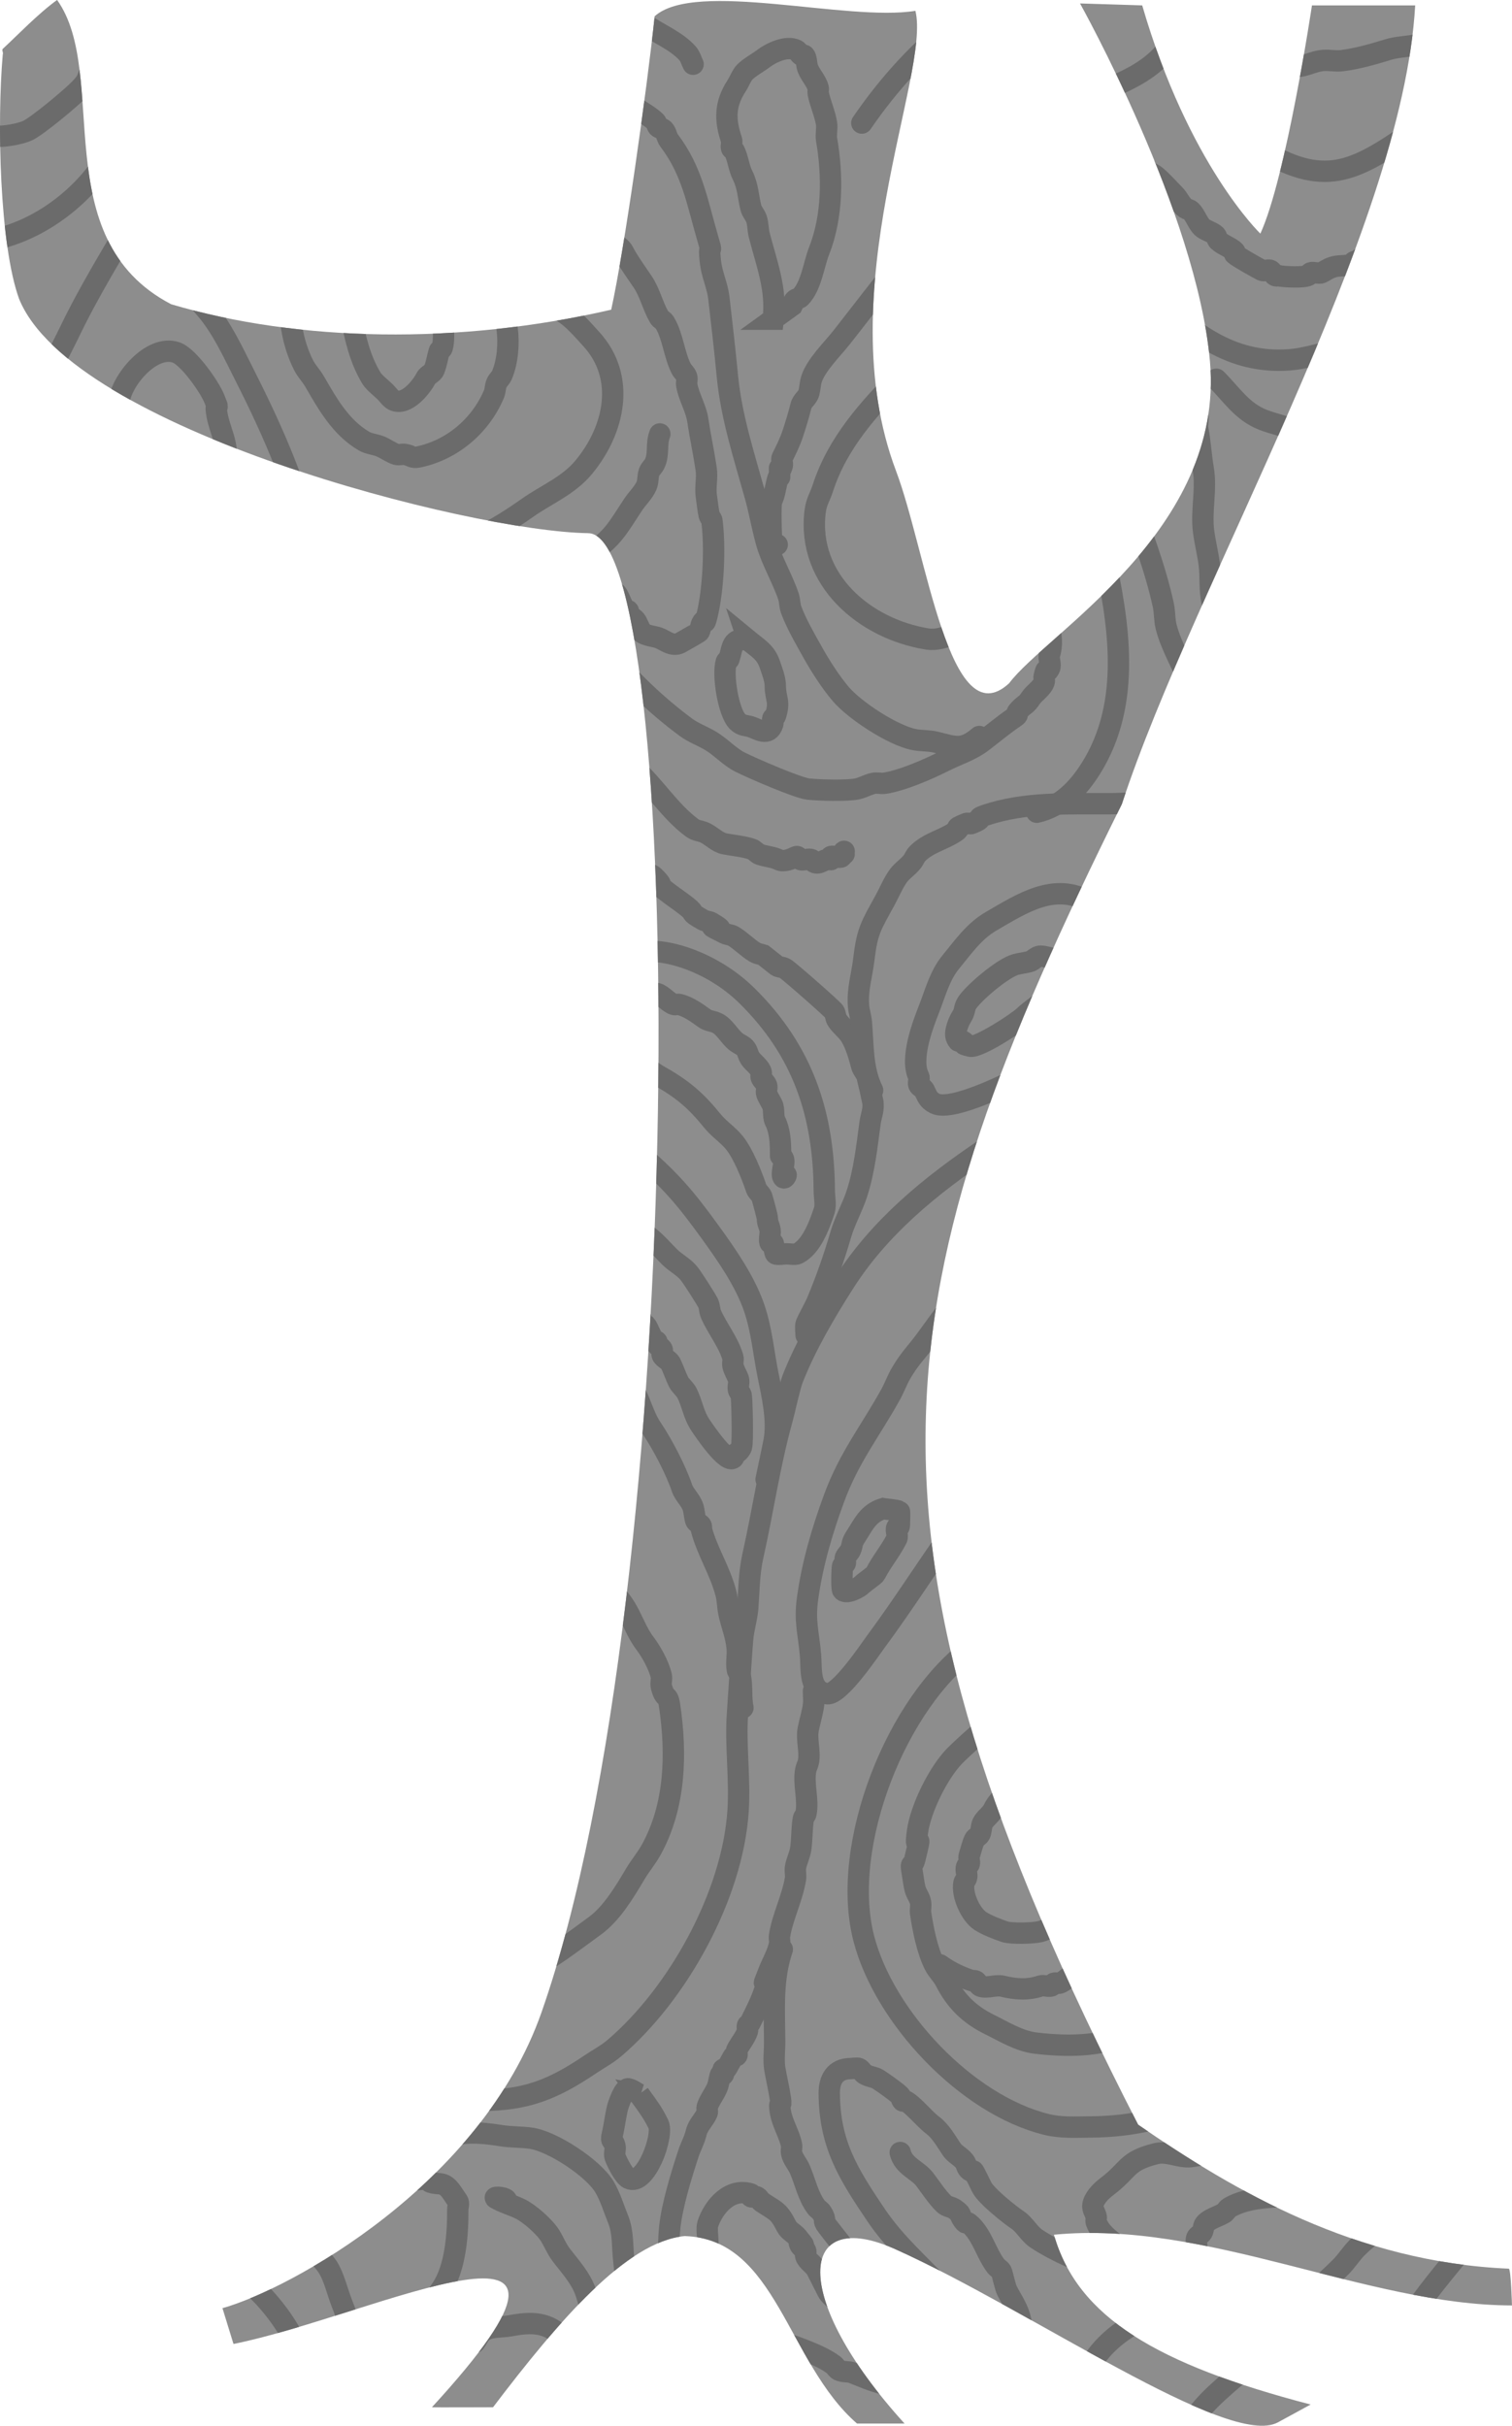 <?xml version="1.0" encoding="UTF-8"?>
<svg width="141.58mm" height="227.07mm" version="1.1" viewBox="0 0 141.58 227.07" xmlns="http://www.w3.org/2000/svg">
<defs>
<clipPath id="tree-3-clip">
<path d="m52.771 96.711c9.189-0.134 9.699 98.41-4.361 138.46-5.656 16.111-23.542 25.922-29.874 27.691l1.032 3.35c13.066-2.601 38.068-15.288 18.582 5.924 0.004 0.023 5.723 0 5.723 0 6.2-8.159 12.492-15.498 17.931-16.023 8.609 0.232 9.585 11.847 16.15 17.549h4.451c-10.751-11.83-10.049-20.491-0.763-16.277 12.526 5.648 31.127 18.672 35.722 16.167l3.064-1.67c-14.403-3.76-21.83-8.177-24.035-15.896 14.268-1.4 29.248 6.599 42.89 6.62 0 0-0.092-3.311-0.289-3.441-14.344-0.613-25.656-7.236-34.717-13.48-28.442-55.517-24.096-78.106-1.526-123.61 6.874-20.928 26.269-53.504 27.468-74.774h-9.665s-2.414 16.114-4.832 21.364c0 0-6.726-6.447-11.064-21.364l-5.823-0.182s10.952 19.572 12.169 33.523c1.378 15.802-15.301 25.425-18.808 30.115-5.6 5.163-7.706-12.248-10.597-19.901-6.325-16.747 3.293-37.18 1.822-43.046-6.372 1.044-20.609-2.919-24.416 0.509-0.691 6.631-2.838 21.916-4.069 27.468-14.303 3.309-29.269 3.023-41.202-0.509-11.834-6.165-5.716-21.516-10.682-28.485-1.787 1.288-3.741 3.337-5.087 4.578-0.12 0.12 0.076 0.357 0 0.509-0.553 6.321-0.304 17.839 1.526 22.89 4.926 12.197 42.149 21.772 53.28 21.937z" fill="#8d8d8d"/>
</clipPath>
</defs>
<g transform="translate(2.295 -46.797)" fill="#fff" fill-opacity=".102">
<g fill-opacity=".102">
<path d="m52.771 96.711c9.189-0.134 9.699 98.41-4.361 138.46-5.656 16.111-23.542 25.922-29.874 27.691l1.032 3.35c13.066-2.601 38.068-15.288 18.582 5.924 0.004 0.023 5.723 0 5.723 0 6.2-8.159 12.492-15.498 17.931-16.023 8.609 0.232 9.585 11.847 16.15 17.549l4.451-1e-5c-10.751-11.83-10.049-20.491-0.763-16.277 12.526 5.648 31.127 18.672 35.722 16.167l3.064-1.67c-14.403-3.76-21.83-8.177-24.035-15.896 14.268-1.4 29.248 6.599 42.89 6.62 0 0-0.092-3.311-0.289-3.441-14.344-0.613-25.656-7.236-34.717-13.48-28.442-55.517-24.096-78.106-1.526-123.61 6.874-20.928 26.269-53.504 27.468-74.774h-9.665s-2.414 16.114-4.832 21.364c0 0-6.726-6.447-11.064-21.364l-5.823-0.182s10.952 19.572 12.169 33.523c1.378 15.802-15.301 25.425-18.808 30.115-5.6 5.163-7.706-12.248-10.597-19.901-6.325-16.747 3.293-37.18 1.822-43.046-6.372 1.044-20.609-2.919-24.416 0.509-0.691 6.631-2.838 21.916-4.069 27.468-14.303 3.309-29.269 3.023-41.202-0.509-11.834-6.165-5.716-21.516-10.682-28.485-1.787 1.288-3.741 3.337-5.087 4.578-0.12 0.12 0.076 0.357 0 0.509-0.553 6.321-0.304 17.839 1.526 22.89 4.926 12.197 42.149 21.772 53.28 21.937z" fill="#8d8d8d" fill-opacity="1"/>
<path d="m110.96 243.04c-3.444 2.022-7.208 2.838-11.175 2.86-1.375 8e-3 -2.715 0.099-4.071-0.232-7.502-1.831-15.244-10.055-17.137-17.454-2.226-8.698 3.111-22.18 10.277-27.271 2.35-1.669 5.011-2.86 7.607-4.112 2.435-1.173 5.64-1.049 8.133-1.062 1.611 0.259 1.012 0.249 1.782 0.244" clip-path="url(#tree-3-clip)" fill="none" stroke="#6b6b6b" stroke-linecap="round" stroke-width="2"/>
<path d="m37.201 241.92c0.592 0.468 1.476 1.313 2.297 1.513 0.833 0.203 2.508-0.014 3.306-0.018 4.166-0.023 6.694-1.027 10.155-3.363 0.76-0.513 1.582-0.944 2.28-1.539 5.907-5.03 11.054-14.257 11.577-22.191 0.2-3.037-0.267-6.12-0.051-9.156 0.163-2.287 0.293-4.588 0.471-6.87 0.08-1.028 0.418-2.026 0.492-3.055 0.118-1.655 0.113-3.194 0.482-4.835 0.954-4.242 1.553-8.534 2.727-12.732 0.19-0.679 0.71-3.092 0.996-3.821 1.216-3.09 3.004-6.128 4.783-8.928 3.319-5.227 8.07-9.104 13.156-12.535 0.507-0.342 0.994-0.715 1.52-1.026 0.425-0.251 6.5-3.248 5.33-2.064" clip-path="url(#tree-3-clip)" fill="none" stroke="#6b6b6b" stroke-linecap="round" stroke-width="2"/>
<path d="m90.958 166.6c-0.002-0.339 0.333-1.019-0.006-1.017-0.339 2e-3 0.28 0.819 0.006 1.017-1.484 0.22-1.586-0.026-2.539 0.777-1.653 1.393-2.761 3.126-4.043 4.855-0.889 1.2-1.467 1.707-2.272 3.065-0.387 0.652-0.638 1.377-1.006 2.04-1.924 3.465-3.876 5.867-5.287 9.694-1.126 3.054-2.049 6.199-2.491 9.424-0.295 2.152 0.108 3.205 0.284 5.34 0.1 1.213-0.166 3.317 1.546 3.552 1.152 0.158 4.007-4.124 4.551-4.858 2.717-3.664 5.135-7.544 7.822-11.234 1.696-2.329 3.444-4.904 5.557-6.898 1.911-1.804 1.824-1.231 3.801-2.564 0.639-0.431 4.848-3.333 5.577-3.337" clip-path="url(#tree-3-clip)" fill="none" stroke="#6b6b6b" stroke-linecap="round" stroke-width="2"/>
<path d="m46.807 231.44c2.399-1.18 4.447-2.813 6.589-4.36 1.582-1.143 2.796-3.18 3.788-4.853 0.467-0.789 1.072-1.493 1.513-2.297 2.252-4.106 2.379-8.958 1.706-13.489-0.178-1.2-0.423-0.41-0.773-1.776-0.084-0.329 0.078-0.689-0.006-1.017-0.262-1.026-0.927-2.232-1.543-3.043-0.756-0.996-1.167-2.256-1.799-3.296-0.652-1.073-2.537-3.274-3.583-4.05-0.152-0.113-0.375-0.118-0.51-0.252-0.135-0.133-0.151-0.35-0.257-0.507-0.265-0.393-0.688-0.339-1.02-0.503-0.315-0.155-0.257-0.484-0.254 1e-3" clip-path="url(#tree-3-clip)" fill="none" stroke="#6b6b6b" stroke-linecap="round" stroke-width="2"/>
<path d="m67.272 206.66c-0.207-0.962-0.028-2.101-0.271-3.051-0.047-0.184-0.225-0.32-0.257-0.507-0.115-0.668 0.054-1.36-0.011-2.035-0.121-1.253-0.546-2.158-0.781-3.302-0.123-0.599-0.114-1.191-0.264-1.779-0.56-2.187-1.783-3.983-2.323-6.091 0.151-0.461-0.415-0.471-0.513-0.76-0.127-0.375-0.13-0.883-0.261-1.27-0.229-0.674-0.806-1.124-1.027-1.775-0.577-1.7-1.83-4.099-2.829-5.58-0.799-1.184-1.08-2.618-1.801-3.805-0.124-0.205-0.367-0.315-0.511-0.506-0.482-0.635-0.797-1.387-1.283-2.028-0.518-0.683 0.002-0.417-0.516-1.269-0.125-0.205-0.367-0.315-0.511-0.506-0.229-0.302-0.285-0.712-0.514-1.014-0.579-0.763-1.21-1.511-1.793-2.279-0.229-0.302-0.245-0.748-0.514-1.014-0.135-0.133-0.375-0.118-0.51-0.252-0.617-0.611-0.934-1.43-1.537-2.026" clip-path="url(#tree-3-clip)" fill="none" stroke="#6b6b6b" stroke-linecap="round" stroke-width="2"/>
<path d="m73.183 171.78c-0.002-0.339-0.07-0.684-0.006-1.017 0.036-0.185 0.86-1.695 1.006-2.04 0.885-2.098 1.617-4.204 2.254-6.371 0.384-1.308 1.081-2.528 1.505-3.823 0.699-2.136 0.934-4.428 1.235-6.62 0.095-0.693 0.395-1.297 0.243-2.036-0.151-0.735-0.339-1.575-0.521-2.286-0.094-0.367-0.42-0.647-0.514-1.014-0.224-0.875-0.541-1.983-1.033-2.792-0.325-0.535-0.955-0.984-1.28-1.519-0.139-0.229-0.119-0.532-0.259-0.762-0.156-0.257-4.222-3.82-4.601-4.044-0.231-0.137-0.536-0.109-0.764-0.25-0.426-0.337-0.852-0.674-1.277-1.01-0.255-0.083-0.534-0.113-0.764-0.25-0.698-0.414-1.345-1.101-2.043-1.515-0.231-0.137-0.524-0.132-0.764-0.25-3.062-1.51 1.096 0.396-1.277-1.01-0.231-0.137-0.531-0.118-0.764-0.25-1.52-0.857-0.547-0.484-1.533-1.263-0.667-0.528-1.376-0.987-2.043-1.515-1.264-1 0.305 0.049-1.024-1.266-0.217-0.215-0.548-0.289-0.766-0.504-1.133-1.121-2.65-4.779-2.833-6.343-0.108-0.926-0.072-1.867-0.015-2.798 0.118-1.93 0.365-5.369 1.232-7.128" clip-path="url(#tree-3-clip)" fill="none" stroke="#6b6b6b" stroke-linecap="round" stroke-width="2"/>
<path d="m80.394 188.02c-1.429 0.439-1.848 1.524-2.529 2.557-0.464 0.705-0.29 0.737-0.502 1.274-0.112 0.284-0.392 0.481-0.504 0.766-0.062 0.158 0.056 0.348 0.003 0.509-0.037 0.114-0.2 0.148-0.253 0.256-0.061 0.124-0.123 2.155 0.013 2.289 0.377 0.372 1.52-0.258 1.778-0.519 0.229-0.231 1.206-0.904 1.266-1.024 0.556-1.127 1.439-2.147 2.016-3.318 0.134-0.272-0.14-0.745-0.006-1.017 0.128-0.259 0.256 0.304 0.252-0.51-5.29e-4 -0.091 0.039-1.003-0.006-1.017-0.49-0.16-1.018-0.164-1.527-0.246z" clip-path="url(#tree-3-clip)" fill="none" stroke="#6b6b6b" stroke-linecap="round" stroke-width="2"/>
<path d="m92.204 208.05c-0.34-0.083-0.669-0.251-1.019-0.249-0.532 3e-3 -3.503 2.775-4.051 3.329-1.562 1.58-3.221 4.954-3.521 7.141-0.361 2.627 0.621-0.982-0.24 2.545-0.219 0.895-0.448 0.11-0.247 1.273 0.072 0.416 0.155 1.102 0.263 1.525 0.113 0.442 0.438 0.819 0.516 1.269 0.058 0.334-0.044 0.682 0.006 1.017 0.219 1.473 0.614 3.474 1.298 4.825 0.276 0.545 0.749 0.975 1.026 1.52 0.939 1.852 2.224 3.126 4.092 4.047 1.334 0.658 2.812 1.575 4.333 1.756 2.803 0.335 5.948 0.362 8.643-0.811 0.28-0.122 0.48-0.391 0.76-0.513 0.387-0.168 1.366-0.269 1.778-0.519 0.599-0.364 0.977-1.023 1.775-1.027" clip-path="url(#tree-3-clip)" fill="none" stroke="#6b6b6b" stroke-linecap="round" stroke-width="2"/>
<path d="m93.51 214.14c-1.256 0.249-2.231 0.924-2.786 2.05-0.24 0.486-0.777 0.803-1.01 1.277-0.129 0.262-0.12 0.757-0.249 1.019-0.106 0.215-0.4 0.296-0.506 0.511-0.193 0.391-0.355 1.086-0.5 1.529-0.079 0.242 0.083 0.521 0.004 0.763-0.037 0.114-0.216 0.142-0.253 0.256-0.105 0.322 0.086 0.688 0.006 1.017-0.045 0.184-0.215 0.324-0.252 0.51-0.214 1.101 0.62 2.942 1.546 3.552 0.538 0.354 1.604 0.779 2.295 1.005 0.599 0.196 2.666 0.146 3.306-0.018 0.606-0.155 1.509-0.678 2.029-1.029 0.409-0.276 1.238-1.278 1.519-1.28" clip-path="url(#tree-3-clip)" fill="none" stroke="#6b6b6b" stroke-linecap="round" stroke-width="2"/>
<path d="m85.717 230.72c1.014 0.736 2.029 1.172 3.06 1.509 0.459-0.156 0.475 0.409 0.766 0.504 0.612 0.2 1.408-0.164 2.035-0.011 1.198 0.292 2.369 0.385 3.561-0.02 0.305-0.103 0.713 0.098 1.017-6e-3 0.114-0.038 0.139-0.217 0.253-0.256 0.161-0.054 0.348 0.052 0.509-3e-3 0.525-0.178 0.995-0.759 1.52-1.026 0.285-0.144 0.722-0.111 1.016-0.26 0.436-0.221 0.841-0.554 1.267-0.77 0.561-0.284 0.078-0.158 0.252-0.51 0.168-0.342 0.605-0.356 0.76-0.513 0.337-0.341-0.425-0.252 0.253-0.256" clip-path="url(#tree-3-clip)" fill="none" stroke="#6b6b6b" stroke-linecap="round" stroke-width="2"/>
<path d="m73.876 205.1c0.002 0.424 0.057 0.851 7e-3 1.272-0.09 0.752-0.351 1.548-0.496 2.292-0.19 0.979 0.207 2.073 0.017 3.052-0.051 0.263-0.199 0.501-0.25 0.764-0.254 1.306 0.276 2.764 0.023 4.069-0.036 0.186-0.221 0.323-0.252 0.51-0.146 0.907-0.113 1.885-0.239 2.799-0.076 0.556-0.423 1.228-0.499 1.783-0.046 0.336 0.06 0.683 0.006 1.017-0.294 1.829-1.206 3.547-1.496 5.349-0.04 0.251 0.053 0.513 0.004 0.763-0.17 0.877-0.675 1.715-1.003 2.549-1.01 2.566 0.196-0.541-0.247 1.273-0.286 1.171-0.976 2.494-1.506 3.569-0.053 0.108-0.216 0.142-0.253 0.256-0.053 0.161 0.056 0.348 0.003 0.509-0.203 0.619-0.733 1.229-1.008 1.786-0.075 0.152 0.122 0.388 0.003 0.509-0.06 0.06-0.195-0.059-0.254 1e-3 -0.134 0.135-0.622 1.141-0.756 1.276-0.06 0.06-0.195-0.059-0.254 1e-3 -0.119 0.121 0.122 0.388 0.003 0.509-0.06 0.06-0.195-0.059-0.254 1e-3 -0.06 0.06-0.186 0.828-0.249 1.019-0.221 0.676-0.855 1.42-1.006 2.04-0.04 0.165 0.069 0.352 0.003 0.509-0.266 0.63-0.845 1.122-1.008 1.786-0.205 0.84-0.506 1.287-0.752 2.039-0.666 2.035-1.525 4.819-1.742 6.877-0.182 1.724-0.195 5.272 0.292 6.865 0.235 0.769 1.284 2.291 1.288 3.045" clip-path="url(#tree-3-clip)" fill="none" stroke="#6b6b6b" stroke-linecap="round" stroke-width="2"/>
<path d="m70.958 229.27c-0.962 2.809-0.732 5.688-0.715 8.651 0.004 0.781-0.12 1.768 0.014 2.543 0.161 0.935 0.381 1.834 0.524 2.795 0.147 0.988-0.212 1e-3 7e-3 1.272 0.18 1.043 0.827 2.039 1.034 3.046 0.051 0.249-0.047 0.514 0.004 0.763 0.115 0.557 0.545 1 0.771 1.522 0.495 1.138 0.781 2.545 1.546 3.552 0.145 0.191 0.387 0.301 0.511 0.506 0.518 0.852-0.003 0.585 0.516 1.269 0.769 1.014 1.594 1.984 2.306 3.039 0.52 0.77 2.296 1.356 2.3 2.022" clip-path="url(#tree-3-clip)" fill="none" stroke="#6b6b6b" stroke-linecap="round" stroke-width="2"/>
<path d="m65.024 260.08c-0.795-1.079-1.03-2.227-1.037-3.555-0.002-0.347-0.128-1.159-0.008-1.526 0.536-1.638 2.084-3.465 4.054-2.82 0.081 0.026-0.075 0.217 0.001 0.254 0.152 0.075 0.348-0.056 0.509-3e-3 0.228 0.075 0.311 0.374 0.511 0.506 1.339 0.882 1.56 0.813 2.302 2.276 0.217 0.428 0.721 0.639 1.023 1.012 1.333 1.647-0.208-0.158 0.259 0.762 0.108 0.214 0.434 0.279 0.511 0.506 0.055 0.161-0.052 0.348 0.003 0.509 0.16 0.472 0.796 0.816 1.024 1.266 0.329 0.649 0.7 1.38 1.029 2.029 0.27 0.533 1.085 0.943 1.28 1.519 0.055 0.161-0.052 0.348 0.003 0.509 0.171 0.505 1.035 0.785 1.279 1.265 0.038 0.076-0.046 0.184 0.001 0.254 0.403 0.597 1.255 0.989 1.789 1.516" clip-path="url(#tree-3-clip)" fill="none" stroke="#6b6b6b" stroke-linecap="round" stroke-width="2"/>
<path d="m68.103 264.9c1.428 0.923 3.032 1.143 4.588 1.755 1.021 0.402 2.182 0.858 3.06 1.509 0.193 0.143 0.296 0.4 0.511 0.506 0.388 0.191 0.871 0.089 1.273 0.247 0.991 0.39 1.8 0.757 2.803 1.002 0.255 0.083 0.51 0.167 0.764 0.25 0.085 0.084 0.142 0.216 0.256 0.253 0.401 0.131 0.956-0.066 1.273 0.247 0.06 0.06-0.059 0.195 0.001 0.254 0.121 0.119 0.388-0.122 0.509-3e-3 0.06 0.06 0.086 0.254 0.001 0.254-0.12 0-0.17-0.169-0.256-0.253" clip-path="url(#tree-3-clip)" fill="none" stroke="#6b6b6b" stroke-linecap="round" stroke-width="2"/>
<path d="m86.14 261.24c-2.16-2.336-4.569-4.376-6.398-7.086-2.635-3.906-4.361-6.649-4.387-11.421-0.007-1.228 0.508-2.292 2.022-2.3 0.171-1e-3 0.612-0.078 0.763-4e-3 0.215 0.106 0.311 0.374 0.511 0.506 0.402 0.265 0.928 0.274 1.274 0.502 0.477 0.314 1.631 1.107 2.043 1.515 0.135 0.133 0.122 0.374 0.257 0.507 0.06 0.06 0.178-0.039 0.254-1e-3 0.729 0.359 1.803 1.716 2.556 2.275 0.752 0.558 1.282 1.522 1.793 2.279 0.317 0.469 1.024 0.762 1.279 1.265 0.133 0.262 0.153 0.583 0.513 0.76 0.076 0.037 0.194-0.061 0.254-1e-3 0.056 0.056 0.678 1.338 0.771 1.522 0.415 0.818 2.643 2.586 3.323 3.034 0.687 0.453 1.103 1.318 1.79 1.77 1.986 1.308 4.177 2.151 6.375 3.017 1.678 0.66 3.554 1.506 5.349 1.496" clip-path="url(#tree-3-clip)" fill="none" stroke="#6b6b6b" stroke-linecap="round" stroke-width="2"/>
<path d="m103.42 257.83c-0.997-0.889-2.611-1.686-3.069-3.035-0.054-0.161 0.039-0.344-3e-3 -0.509-0.12-0.469-0.438-0.73-0.261-1.27 0.201-0.615 0.788-1.173 1.263-1.533 2.15-1.631 1.767-2.362 4.561-3.077 1.196-0.306 2.315 0.491 3.562 0.235 1.483-0.305 5.37-0.583 6.865-0.292 0.186 0.036 0.326 0.207 0.51 0.252 0.52 0.127 1.242-7e-3 1.78-0.01" clip-path="url(#tree-3-clip)" fill="none" stroke="#6b6b6b" stroke-linecap="round" stroke-width="2"/>
<path d="m112.08 261.35c-1.949-0.742-2.302-2.403-2.313-4.311-1e-3 -0.254-0.097-0.526-4e-3 -0.763 0.088-0.223 0.384-0.305 0.506-0.511 0.137-0.231 0.09-0.549 0.25-0.764 0.368-0.496 1.285-0.729 1.775-1.027 0.205-0.125 0.301-0.387 0.506-0.511 1.884-1.145 5.011-1.045 7.116-1.057 0.931-5e-3 2.16 0.211 3.052-0.017 0.26-0.067 0.571-0.447 0.762-0.259 0.06 0.06 1e-3 0.17 1e-3 0.254" clip-path="url(#tree-3-clip)" fill="none" stroke="#6b6b6b" stroke-linecap="round" stroke-width="2"/>
<path d="m128.89 265.07c1.533-2.582 3.414-4.832 5.301-7.151 0.535-0.657 0.951-1.41 1.515-2.043 0.957-1.075 2.055-2.016 3.035-3.069 1.085-1.371 0.629-0.891 1.263-1.533" clip-path="url(#tree-3-clip)" fill="none" stroke="#6b6b6b" stroke-linecap="round" stroke-width="2"/>
<path d="m119.72 263.34c0.672-1.86 2.217-3.009 3.537-4.343 0.55-0.556 0.967-1.233 1.516-1.789 1.096-1.108 2.444-1.959 3.544-3.072" clip-path="url(#tree-3-clip)" fill="none" stroke="#6b6b6b" stroke-linecap="round" stroke-width="2"/>
<path d="m81.999 248.29c0.319 1.294 1.614 1.623 2.303 2.531 0.553 0.729 1.135 1.629 1.793 2.279 0.27 0.267 0.716 0.277 1.02 0.503 0.736 0.546 0.332 0.366 0.769 1.013 0.393 0.582 0.145-0.11 0.766 0.504 1.071 1.059 1.415 2.622 2.31 3.802 0.145 0.191 0.403 0.292 0.511 0.506 0.079 0.155 0.355 1.454 0.519 1.778 0.482 0.95 1.063 1.703 1.287 2.791 0.284 1.378 0.523 2.638 0.531 4.066" clip-path="url(#tree-3-clip)" fill="none" stroke="#6b6b6b" stroke-linecap="round" stroke-width="2"/>
<path d="m99.173 272.36c-0.937-3.215 1.859-6.404 4.534-7.91 0.19-0.107 1.616-0.668 2.03-0.774 0.552-0.141 0.511 0.42 0.509-3e-3" clip-path="url(#tree-3-clip)" fill="none" stroke="#6b6b6b" stroke-linecap="round" stroke-width="2"/>
<path d="m108.6 274.85c1.041-2.321 2.623-3.698 4.548-5.366 0.045-0.039 2.045-1.674 2.279-1.793 0.659-0.334 1.776-0.724 1.782 0.244" clip-path="url(#tree-3-clip)" fill="none" stroke="#6b6b6b" stroke-linecap="round" stroke-width="2"/>
<path d="m69.442 185.28c0.252-1.214 0.511-2.371 0.743-3.565 0.37-1.907-0.166-4.27-0.542-6.101-0.437-2.122-0.605-4.283-1.307-6.351-0.855-2.518-2.563-4.96-4.109-7.099-2.408-3.332-3.829-4.981-6.909-7.592-0.274-0.233-0.461-0.57-0.767-0.759-0.388-0.24-0.877-0.277-1.274-0.502-0.209-0.118-0.296-0.4-0.511-0.506-0.314-0.155-0.697-0.113-1.019-0.249-1.786-0.754 0.095-0.197-1.277-1.01-0.582-0.345-1.475-0.38-2.039-0.752-0.142-0.093-0.002-0.339-0.003-0.509" clip-path="url(#tree-3-clip)" fill="none" stroke="#6b6b6b" stroke-linecap="round" stroke-width="2"/>
<path d="m57.47 136.01c1.913-0.63 6.73 0.586 10.196 4.013 5.213 5.156 7.183 11.058 7.223 18.272 0.002 0.449 0.16 1.321 0.01 1.78-0.534 1.631-1.26 3.444-2.521 4.083-0.211 0.107-0.776 4e-3 -1.017 6e-3 -0.155 7.9e-4 -0.918 0.104-1.017 6e-3 -0.168-0.166-0.132-0.889-0.26-1.016-0.06-0.06-0.194 0.061-0.254 1e-3 -0.133-0.132-0.004-0.802-0.006-1.017-3e-3 -0.534-0.258-0.736-0.261-1.27-0.001-0.172-0.449-1.823-0.52-2.032-0.098-0.289-0.415-0.471-0.513-0.76-0.433-1.274-1.22-3.275-2.059-4.312-0.6-0.741-1.446-1.282-2.046-2.023-1.629-2.014-2.869-3.031-5.111-4.295-0.532-0.3-0.983-0.739-1.532-1.009-0.848-0.418-1.9-0.495-2.802-0.748-1.128-0.315-1.818-0.499-2.292-0.496" clip-path="url(#tree-3-clip)" fill="none" stroke="#6b6b6b" stroke-linecap="round" stroke-width="2"/>
<path d="m56.725 139.32c0.61 1.674 1.724 0.226 2.546 0.495 0.491 0.161 1.041 0.848 1.532 1.009 0.161 0.053 0.344-0.043 0.509-3e-3 0.83 0.203 1.65 0.78 2.296 1.259 0.446 0.331 0.76 0.248 1.274 0.502 0.686 0.338 1.172 1.312 1.79 1.77 0.246 0.182 0.548 0.289 0.766 0.504 0.27 0.267 0.302 0.7 0.514 1.014 0.28 0.415 0.863 0.79 1.024 1.266 0.055 0.161-0.052 0.348 0.003 0.509 0.098 0.289 0.415 0.471 0.513 0.76 0.082 0.241-0.078 0.522 0.004 0.763 0.117 0.343 0.345 0.681 0.514 1.014 0.218 0.429 0.065 1.134 0.263 1.525 0.459 0.906 0.519 1.95 0.526 3.049 0.003 0.596-0.061-0.12 0.257 0.507 0.191 0.377-0.28 1.494 0.01 1.78 0.085 0.084 0.254-0.136 0.253-0.256" clip-path="url(#tree-3-clip)" fill="none" stroke="#6b6b6b" stroke-linecap="round" stroke-width="2"/>
<path d="m55.831 161.45c0.339-2e-3 0.695-0.111 1.017-6e-3 0.228 0.075 0.319 0.363 0.511 0.506 1.994 1.479-1.6-1.613 1.276 0.756 0.631 0.52 1.206 1.193 1.79 1.77 0.564 0.558 1.289 0.898 1.789 1.516 0.348 0.43 1.58 2.362 1.796 2.788 0.158 0.312 0.12 0.695 0.26 1.016 0.586 1.348 1.639 2.625 2.057 4.058 0.071 0.244-0.047 0.514 0.004 0.763 0.093 0.452 0.387 0.89 0.516 1.269 0.109 0.321-0.078 0.689 0.006 1.017 0.047 0.184 0.21 0.324 0.257 0.507 0.072 0.283 0.178 4.372 0.027 4.832-0.166 0.507-0.655 0.662-0.759 0.767-0.06 0.06 0.061 0.194 0.001 0.254-0.615 0.622-2.738-2.545-3.069-3.035-0.685-1.016-0.769-2.02-1.288-3.045-0.175-0.345-0.594-0.668-0.769-1.013-0.289-0.571-0.502-1.242-0.773-1.776-0.145-0.285-0.665-0.458-0.767-0.759-0.055-0.161 0.052-0.348-0.003-0.509-0.077-0.227-0.403-0.292-0.511-0.506-0.038-0.076 0.059-0.195-0.001-0.254-0.06-0.06-0.194 0.061-0.254 1e-3 -0.101-0.1-0.597-1.349-0.771-1.522-0.06-0.06-0.194 0.061-0.254 1e-3 -0.047-0.047-0.211-0.715-0.259-0.762-0.128-0.126-0.382-0.125-0.51-0.252-0.085-0.084-0.173-0.677-0.259-0.762-0.085-0.084-0.679-0.166-0.764-0.25-0.129-0.128-0.259-0.751-0.256-0.253" clip-path="url(#tree-3-clip)" fill="none" stroke="#6b6b6b" stroke-linecap="round" stroke-width="2"/>
<path d="m99.664 131.2c-3.227-1.86-6.275 0.169-9.146 1.831-1.62 0.938-2.627 2.42-3.794 3.836-1.022 1.241-1.435 2.871-2.011 4.335-0.635 1.613-1.808 4.734-0.982 6.364 0.115 0.227-0.078 0.522 0.004 0.763 0.077 0.227 0.403 0.292 0.511 0.506 0.282 0.555 0.346 0.931 1.024 1.266 1.591 0.784 7.289-2.068 8.632-2.845 0.529-0.306 0.975-0.749 1.52-1.026 0.515-0.261 3.918-1.915 4.058-2.057 0.06-0.06-0.061-0.194-0.001-0.254 0.119-0.121 0.51 0.167 0.509-3e-3 -7.94e-4 -0.12-0.17-0.169-0.256-0.253" clip-path="url(#tree-3-clip)" fill="none" stroke="#6b6b6b" stroke-linecap="round" stroke-width="2"/>
<path d="m37.492 248.53c1.609-2.424 4.578-2.228 7.111-1.82 0.917 0.148 1.879 0.113 2.799 0.239 2.006 0.275 5.814 2.766 6.892 4.54 0.531 0.874 0.902 2.094 1.288 3.045 0.498 1.224 0.38 2.526 0.53 3.812 0.283 2.424 0.328 4.706 0.039 7.121-0.083 0.694-0.415 1.343-0.497 2.037-0.07 0.589 0.151 1.204 0.01 1.78-0.028 0.116-0.338 0.171-0.253 0.256 0.085 0.084 0.169-0.17 0.253-0.256" clip-path="url(#tree-3-clip)" fill="none" stroke="#6b6b6b" stroke-linecap="round" stroke-width="2"/>
<path d="m30.643 251.88c1.422-0.602 2.838-0.991 4.317-1.296 0.492-0.101 1.488 0.209 1.782 0.244 0.337 0.04 0.713-0.156 1.017-6e-3 0.108 0.053 0.142 0.216 0.256 0.253 0.874 0.286 1.252-0.163 2.04 1.006 0.115 0.17 0.398 0.59 0.513 0.76 0.142 0.211 0.003 0.509 0.004 0.763 0.013 2.313-0.203 5.437-1.485 7.384-0.387 0.588-0.946 1.356-1.516 1.789-0.151 0.115-0.374 0.122-0.507 0.257-0.133 0.135-0.118 0.375-0.252 0.51-0.573 0.58-1.473 0.722-2.028 1.283" clip-path="url(#tree-3-clip)" fill="none" stroke="#6b6b6b" stroke-linecap="round" stroke-width="2"/>
<path d="m23.793 254.97c0.68 0.335 1.431 0.554 2.04 1.006 0.436 0.323 0.675 0.851 1.024 1.266 0.504 0.598 1.109 1.117 1.536 1.772 0.582 0.895 0.901 2.305 1.29 3.299 0.724 1.852 1.217 3.369 1.556 5.332 0.091 0.527 0.887 3.047-0.237 3.053" clip-path="url(#tree-3-clip)" fill="none" stroke="#6b6b6b" stroke-linecap="round" stroke-width="2"/>
<path d="m17.962 258.31c3.813 2.029 7.481 6.379 8.452 10.635 0.096 0.421 0.205 0.842 0.261 1.27 0.049 0.376-0.259 2.02 0.013 2.289 0.121 0.119 0.339-3e-3 0.509-3e-3" clip-path="url(#tree-3-clip)" fill="none" stroke="#6b6b6b" stroke-linecap="round" stroke-width="2"/>
<path d="m42.167 266.06c0.252-0.341 0.414-0.773 0.757-1.022 0.701-0.506 1.691-0.363 2.541-0.523 2.009-0.377 3.575-0.408 5.094 1.244 1.058 1.151 3.078 4.737 3.087 6.341 0.002 0.268-0.257-0.493-0.259-0.762" clip-path="url(#tree-3-clip)" fill="none" stroke="#6b6b6b" stroke-linecap="round" stroke-width="2"/>
<path d="m44.127 252.57c0.34 0.083 0.936 0.588 1.019 0.249 0.083-0.34-1.319-0.427-1.019-0.249 0.718 0.426 1.546 0.635 2.295 1.005 0.876 0.432 2.298 1.682 2.812 2.528 0.364 0.599 0.59 1.199 1.027 1.775 0.849 1.119 1.837 2.157 2.309 3.548 0.244 0.719 0.426 1.596 0.776 2.285 0.074 0.146 0.009 1.675 0.006 1.017" clip-path="url(#tree-3-clip)" fill="none" stroke="#6b6b6b" stroke-linecap="round" stroke-width="2"/>
<path d="m57.553 242.83c-0.34-0.168-0.648-0.431-1.02-0.503-0.418-0.081-0.95 1.55-1.008 1.786-0.204 0.834-0.293 1.721-0.495 2.546-0.158 0.645 0.107 0.417 0.26 1.016 0.084 0.329-0.103 0.696 0.006 1.017 0.151 0.444 0.824 1.801 1.283 2.028 1.574 0.776 3.317-4.021 2.769-5.102-0.551-1.087-0.835-1.458-1.796-2.788z" clip-path="url(#tree-3-clip)" fill="none" stroke="#6b6b6b" stroke-linecap="round" stroke-width="2"/>
<path d="m96.387 136.55c-0.424-0.082-0.841-0.25-1.273-0.247-0.379 2e-3 -0.647 0.42-1.014 0.514-0.498 0.127-0.772 0.134-1.27 0.261-1.196 0.306-3.932 2.636-4.558 3.586-0.315 0.478-0.187 0.796-0.502 1.274-0.234 0.356-0.766 1.508-0.497 2.037 0.284 0.561 0.158 0.078 0.51 0.252 0.778 0.384-0.464 0.204 0.766 0.504 0.762 0.186 4.508-2.257 5.071-2.826 0.305-0.308 2.218-1.793 2.533-1.794 0.085-5.3e-4 0.001 0.17 0.001 0.254" clip-path="url(#tree-3-clip)" fill="none" stroke="#6b6b6b" stroke-linecap="round" stroke-width="2"/>
<path d="m79.414 148.86c-0.981-1.991-0.862-4.209-1.052-6.353-0.046-0.514-0.217-1.011-0.263-1.525-0.135-1.521 0.309-2.856 0.485-4.326 0.326-2.732 0.653-3.144 2.004-5.606 0.405-0.739 0.754-1.616 1.259-2.296 0.352-0.475 0.898-0.815 1.265-1.279 0.19-0.24 0.289-0.548 0.504-0.766 1.013-1.024 2.391-1.273 3.549-2.054 0.718-0.484-0.483-0.161 1.013-0.769 0.157-0.064 0.352 0.061 0.509-3e-3 1.448-0.588 0.159-0.394 1.267-0.77 3.71-1.26 7.775-1.06 11.694-1.082 1.393-8e-3 2.933-0.171 4.324-0.024 0.68 0.072 1.365 0.113 2.036 0.243 0.186 0.036 0.323 0.221 0.51 0.252 0.335 0.054 0.683-0.059 1.017-6e-3 0.265 0.043 0.576 0.441 0.764 0.25 0.119-0.121-2e-3 -0.339-3e-3 -0.509" clip-path="url(#tree-3-clip)" fill="none" stroke="#6b6b6b" stroke-linecap="round" stroke-width="2"/>
<path d="m94.785 122.83c2.258-0.517 3.865-2.19 5.064-4.097 3.871-6.158 2.637-13.639 1.159-20.353-0.614-2.791-1.677-5.252-3.349-7.612-0.635-0.896-1.443-1.597-2.302-2.276-0.393-0.311-1.02-0.545-1.02-0.503 5.3e-4 0.085 0.178-0.039 0.254-0.001 0.108 0.053 0.17 0.169 0.256 0.253" clip-path="url(#tree-3-clip)" fill="none" stroke="#6b6b6b" stroke-linecap="round" stroke-width="2"/>
<path d="m105.45 74.192c3.657 3.587 7.452 6.714 13.006 6.286 1.293-0.1 2.549-0.485 3.811-0.784 0.941-0.223 1.892-0.429 2.793-0.778 1.845-0.715 3.965-1.896 5.578-3.083 1.147-0.844 1.293-0.938 2.023-2.046 0.104-0.158 0.118-0.375 0.252-0.51 0.119-0.121 2e-3 0.339 3e-3 0.509" clip-path="url(#tree-3-clip)" fill="none" stroke="#6b6b6b" stroke-linecap="round" stroke-width="2"/>
<path d="m119.94 118.62c-1.208-0.731-1.378-1.976-2.051-3.041-1.02-1.611-2.481-2.998-3.586-4.558-1.342-1.895-0.371-0.556-1.03-2.283-0.27-0.709-0.726-1.334-1.029-2.029-0.472-1.085-0.774-2.401-1.037-3.555-0.281-1.231-0.115-2.338-0.274-3.559-0.134-1.022-0.392-2.027-0.526-3.049-0.249-1.91 0.294-3.953-0.032-5.85-0.219-1.27-0.27-2.549-0.53-3.812-0.056-0.274 0.119-1.023-7e-3 -1.272-0.038-0.076-0.194 0.061-0.254 0.001-0.121-0.119 0.074-0.357-3e-3 -0.509-0.171-0.338-0.317-0.69-0.514-1.014-0.447-0.736-1.308-1.309-1.792-2.025-0.047-0.07 0.059-0.195-1e-3 -0.254-0.06-0.06-0.254 0.086-0.254 0.001-5.3e-4 -0.12 0.169-0.17 0.253-0.256" clip-path="url(#tree-3-clip)" fill="none" stroke="#6b6b6b" stroke-linecap="round" stroke-width="2"/>
<path d="m103.27 93.025c1.259 3.442 2.578 6.839 3.364 10.409 0.147 0.668 0.096 1.371 0.266 2.033 0.502 1.96 1.639 3.709 2.32 5.583 0.137 0.377 0.81 3.078 1.291 3.554" clip-path="url(#tree-3-clip)" fill="none" stroke="#6b6b6b" stroke-linecap="round" stroke-width="2"/>
<path d="m111.6 82.296c1.416 1.417 2.406 3.028 4.345 3.791 0.998 0.393 2.065 0.593 3.058 1 0.526 0.216 1.001 0.546 1.53 0.755 0.328 0.129 2.801 0.612 2.798-0.015" clip-path="url(#tree-3-clip)" fill="none" stroke="#6b6b6b" stroke-linecap="round" stroke-width="2"/>
<path d="m115.55 60.656c6.086 3.711 8.849 2.344 14.488-1.606 0.597-0.418 1.206-0.823 1.773-1.282 0.652-0.528 1.237-1.143 1.77-1.79 0.121-0.146 0.118-0.375 0.252-0.51 0.06-0.06 0.195 0.059 0.254-0.001 0.186-0.188 0.118-0.375-0.254 0.001" clip-path="url(#tree-3-clip)" fill="none" stroke="#6b6b6b" stroke-linecap="round" stroke-width="2"/>
<path d="m98.74 56.171c3.519-1.432 7.333-2.526 9.122-6.155 0.275-0.558 0.44-1.082-8e-3 -1.526" clip-path="url(#tree-3-clip)" fill="none" stroke="#6b6b6b" stroke-linecap="round" stroke-width="2"/>
<path d="m118.05 52.757c1.375 0.635 2.032-0.053 3.305-0.273 0.668-0.115 1.362 0.077 2.035-0.011 1.472-0.192 2.889-0.604 4.318-1.041 1.413-0.433 3.165-0.131 4.317-1.296 0.133-0.135 0.118-0.375 0.252-0.51 0.133-0.135 0.374-0.122 0.507-0.257 0.614-0.621 0.154-0.372 1.012-1.023 0.773 0.623 0.434-0.694 0.504-0.766 0.06-0.06 0.255 0.083 0.254-0.001-5.2e-4 -0.085-0.17 0.001-0.254 0.001" clip-path="url(#tree-3-clip)" fill="none" stroke="#6b6b6b" stroke-linecap="round" stroke-width="2"/>
<path d="m128.31 67.961c-0.506 0.735-1.831 2.586-2.781 3.067-0.151 0.077-0.389-0.118-0.509 0.003-0.06 0.06 0.061 0.194 1e-3 0.254-0.119 0.121-0.357-0.074-0.509 0.003-0.107 0.054-0.139 0.217-0.253 0.256-0.582 0.197-1.21 0.071-1.779 0.264-0.474 0.161-0.632 0.32-1.014 0.514-0.243 0.123-0.774-0.077-1.017 0.006-0.114 0.039-0.146 0.202-0.253 0.256-0.421 0.214-2.287 0.14-2.798 0.015-0.459 0.156-0.475-0.409-0.766-0.504-0.242-0.079-0.535 0.117-0.763 0.004-0.371-0.183-2.301-1.264-2.552-1.512-0.06-0.06 0.059-0.195-1e-3 -0.254-0.394-0.389-1.138-0.62-1.532-1.009-0.135-0.133-0.122-0.374-0.257-0.507-0.312-0.308-0.964-0.448-1.276-0.756-0.394-0.389-0.632-1.131-1.026-1.52-0.135-0.133-0.352-0.147-0.51-0.252-0.411-0.271-0.662-0.907-1.024-1.266-0.586-0.579-1.145-1.26-1.79-1.77-0.24-0.19-0.548-0.289-0.766-0.504-0.135-0.133-0.122-0.374-0.257-0.507-0.806-0.797-2.292-1.613-3.318-2.016-0.249-0.098-0.501-0.199-0.764-0.25-0.166-0.032-0.367 0.096-0.509 0.003-0.88-0.58 0.194-0.51-0.511-0.506" clip-path="url(#tree-3-clip)" fill="none" stroke="#6b6b6b" stroke-linecap="round" stroke-width="2"/>
<path d="m94.928 102.74c0.666 1.678 1.619 3.585 1.047 5.335-0.117 0.359 0.173 0.935 7e-3 1.272-0.384 0.778-0.204-0.464-0.504 0.766-0.04 0.165 0.056 0.348 0.003 0.509-0.196 0.6-0.925 1.02-1.263 1.533-0.425 0.645-0.503 0.509-1.012 1.023-0.614 0.621 0.078 0.373-0.504 0.766-1.049 0.708-2.03 1.54-3.039 2.306-1.064 0.808-2.373 1.203-3.551 1.8-1.468 0.744-3.938 1.821-5.584 2.066-0.335 0.05-0.685-0.063-1.017 6e-3 -0.525 0.108-1 0.398-1.523 0.517-0.947 0.216-3.662 0.122-4.578 0.025-1.014-0.107-5.195-1.928-6.372-2.508-1.02-0.503-1.824-1.436-2.809-2.019-0.742-0.439-1.603-0.745-2.296-1.259-2.717-2.014-5.282-4.445-7.415-7.08-0.685-0.847-0.997-1.894-1.542-2.789-0.124-0.205-0.387-0.301-0.511-0.506-0.561-0.924-0.426-1.269-0.77-1.267" clip-path="url(#tree-3-clip)" fill="none" stroke="#6b6b6b" stroke-linecap="round" stroke-width="2"/>
<path d="m57.12 118.71c1.889 1.691 3.307 4.035 5.372 5.566 0.446 0.331 0.76 0.248 1.274 0.502 0.559 0.276 1.129 0.88 1.786 1.008 0.836 0.162 1.738 0.23 2.546 0.495 0.254 0.083 0.512 0.421 0.766 0.504 0.622 0.204 1.223 0.223 1.783 0.499 0.461 0.227 1.187-0.092 1.525-0.263 0.327-0.166 0.261 0.17 0.51 0.252 0.245 0.08 0.773-0.126 1.017-6e-3 0.108 0.053 0.148 0.2 0.256 0.253 0.462 0.228 0.838-0.259 1.27-0.261 0.678-4e-3 -0.084 0.085 0.253-0.256 0.169-0.171 0.849 0.165 1.017-6e-3 0.002-2e-3 0.309-0.51 0.252-0.51-0.085 5.3e-4 0.001 0.17 0.001 0.254" clip-path="url(#tree-3-clip)" fill="none" stroke="#6b6b6b" stroke-linecap="round" stroke-width="2"/>
<path d="m89.404 115.74c-1.581 1.36-2.32 0.958-4.066 0.531-0.647-0.158-1.382-0.116-2.036-0.243-1.982-0.385-5.583-2.734-6.891-4.286-0.93-1.103-1.857-2.543-2.564-3.801-0.678-1.204-1.578-2.763-2.057-4.058-0.15-0.405-0.122-0.861-0.261-1.27-0.577-1.699-1.577-3.334-2.063-5.075-0.395-1.418-0.644-2.894-1.041-4.318-1.013-3.636-2.24-7.391-2.605-11.176-0.236-2.449-0.519-4.929-0.804-7.371-0.129-1.107-0.652-2.195-0.781-3.302-0.268-2.297 0.312-0.304-0.267-2.288-0.995-3.411-1.441-6.275-3.611-9.136-0.229-0.302-0.245-0.748-0.514-1.014-0.135-0.133-0.375-0.118-0.51-0.252-0.135-0.133-0.122-0.374-0.257-0.507-0.844-0.834-3.828-2.369-3.829-2.522-5.29e-4 -0.085 0.17-0.001 0.254-0.001" clip-path="url(#tree-3-clip)" fill="none" stroke="#6b6b6b" stroke-linecap="round" stroke-width="2"/>
<path d="m53.792 68.882c0.34 0.168 0.852 0.843 1.02 0.503s-1.325-0.729-1.02-0.503c0.737 0.546 1.883 0.695 2.297 1.513 0.409 0.808 1.233 1.953 1.796 2.788 0.679 1.006 0.946 2.264 1.544 3.298 0.12 0.208 0.387 0.301 0.511 0.506 0.784 1.29 0.871 2.976 1.55 4.315 0.138 0.273 0.415 0.471 0.513 0.76 0.082 0.241-0.039 0.512 0.004 0.763 0.196 1.138 0.866 2.161 1.036 3.301 0.225 1.517 0.561 3.045 0.788 4.574 0.123 0.83-0.109 1.713 0.014 2.543 0.088 0.593 0.143 1.192 0.264 1.779 0.038 0.186 0.233 0.319 0.257 0.507 0.33 2.529 0.137 6.462-0.459 8.904-0.3 1.23-0.121-0.012-0.504 0.766-0.076 0.155-0.144 0.657-0.25 0.764-0.046 0.047-1.625 0.951-1.775 1.027-0.752 0.381-1.464-0.31-2.038-0.497-0.355-0.116-1.251-0.226-1.529-0.5-0.085-0.084-0.438-0.865-0.514-1.014-0.154-0.304-0.613-0.454-0.767-0.759-0.038-0.076 0.059-0.195-0.001-0.254-0.06-0.06-0.194 0.061-0.254 1e-3 -0.209-0.207-0.549-1.193-0.771-1.522-0.189-0.28-0.615-0.459-0.767-0.759-0.038-0.076 0.059-0.195-0.001-0.254-0.06-0.06-0.194 0.061-0.254 1e-3 -0.06-0.06 0.059-0.195-0.001-0.254-0.06-0.06-0.194 0.061-0.254 1e-3 -0.273-0.27 0.359-0.511-0.257-0.507" clip-path="url(#tree-3-clip)" fill="none" stroke="#6b6b6b" stroke-linecap="round" stroke-width="2"/>
<path d="m67.736 106.7c-1.559-0.222-1.412 0.694-1.77 1.79-0.037 0.114-0.216 0.142-0.253 0.256-0.382 1.166 0.189 4.74 1.048 5.59 0.429 0.424 0.799 0.346 1.274 0.502 0.631 0.206 1.637 0.946 2.033-0.266 0.053-0.161-0.056-0.348-0.003-0.509 0.037-0.114 0.216-0.142 0.253-0.256 0.457-1.396-0.009-1.56-0.015-2.798-0.004-0.671-0.309-1.41-0.52-2.032-0.382-1.127-1.07-1.473-2.047-2.278z" clip-path="url(#tree-3-clip)" fill="none" stroke="#6b6b6b" stroke-linecap="round" stroke-width="2"/>
<path d="m89.35 105.82c-1.695-0.336-3.12 1.065-4.828 0.79-5.846-0.941-11.253-5.532-10.494-11.896 0.117-0.976 0.435-1.329 0.75-2.293 1.371-4.189 4.284-7.401 7.318-10.468 0.55-0.557 2.762-2.803 3.289-3.07 0.076-0.038 0.195 0.059 0.254-0.001 0.237-0.24-0.017-0.238-0.254 0.001" clip-path="url(#tree-3-clip)" fill="none" stroke="#6b6b6b" stroke-linecap="round" stroke-width="2"/>
<path d="m87.331 62.847c-0.912 1.026-1.431 2.13-2.016 3.317-0.914 1.853-0.072-0.147-1.01 1.277-0.209 0.317-0.268 0.723-0.503 1.02-0.118 0.149-0.398 0.102-0.507 0.257-0.328 0.465-0.465 1.041-0.755 1.53-0.659 1.113-1.467 2.303-2.271 3.319-1.273 1.61-2.515 3.243-3.788 4.853-0.832 1.052-2.354 2.54-2.776 3.83-0.149 0.456-0.133 0.804-0.247 1.273-0.135 0.552-0.621 0.724-0.756 1.276-0.207 0.846-0.477 1.718-0.749 2.547-0.274 0.838-0.636 1.547-1.005 2.295-0.112 0.228 0.083 0.521 0.004 0.763-0.309 0.945-0.256-0.309-0.252 0.51 0.007 1.289 0.074-0.304-0.249 1.019-0.153 0.628-0.215 1.208-0.499 1.783-0.106 0.214-0.056 3.265 0.02 3.561 0.149 0.584 0.133 0.508 0.511 0.506" clip-path="url(#tree-3-clip)" fill="none" stroke="#6b6b6b" stroke-linecap="round" stroke-width="2"/>
<path d="m46.962 75.533c2.864-0.77 4.347 1.069 6.121 3.018 3.262 3.584 2.164 8.486-0.697 11.958-1.464 1.777-3.497 2.553-5.32 3.845-1.829 1.296-3.743 2.455-5.831 3.339-1.327 0.562-2.767 0.892-4.061 1.548-0.273 0.138-0.464 0.437-0.76 0.513-0.116 0.03-0.17-0.169-0.256-0.253" clip-path="url(#tree-3-clip)" fill="none" stroke="#6b6b6b" stroke-linecap="round" stroke-width="2"/>
<path d="m59.49 87.417c-0.38 0.978-0.04 1.882-0.493 2.8-0.135 0.274-0.399 0.479-0.504 0.766-0.15 0.406-0.074 0.877-0.247 1.273-0.292 0.668-0.861 1.178-1.262 1.787-1.457 2.212-1.887 3.145-4.044 4.601-0.298 0.201-0.479 0.541-0.759 0.767-1.264 1.022-2.734 2.05-4.312 2.059" clip-path="url(#tree-3-clip)" fill="none" stroke="#6b6b6b" stroke-linecap="round" stroke-width="2"/>
<path d="m70.113 76.676c0.331-2.824-0.638-5.231-1.315-7.877-0.128-0.5-0.097-1.036-0.263-1.525-0.122-0.359-0.42-0.647-0.514-1.014-0.265-1.036-0.267-2.035-0.78-3.048-0.366-0.721-0.425-1.592-0.776-2.285-0.054-0.107-0.217-0.139-0.256-0.253-0.078-0.228 0.073-0.535-0.004-0.763-0.628-1.85-0.66-3.357 0.48-5.089 0.225-0.341 0.472-0.988 0.756-1.276 0.452-0.457 1.25-0.885 1.773-1.282 0.657-0.499 2.127-1.234 3.048-0.78 0.215 0.106 0.296 0.4 0.511 0.506 0.076 0.037 0.194-0.061 0.254-0.001 0.197 0.195 0.193 0.755 0.26 1.016 0.183 0.717 0.845 1.312 1.029 2.029 0.042 0.164-0.031 0.343 0.003 0.509 0.196 0.953 0.614 1.839 0.778 2.793 0.086 0.501-0.078 1.025 0.008 1.526 0.588 3.413 0.565 7.205-0.705 10.432-0.508 1.29-0.727 3.293-1.756 4.333-0.133 0.135-0.374 0.122-0.507 0.257-0.133 0.135-0.168 0.34-0.252 0.51-0.591 0.427-1.182 0.854-1.773 1.282z" clip-path="url(#tree-3-clip)" fill="none" stroke="#6b6b6b" stroke-linecap="round" stroke-width="2"/>
<path d="m78.404 58.318c2.508-3.662 5.563-7.03 9.102-9.715 0.351-0.266 0.196-0.454 0.504-0.766" clip-path="url(#tree-3-clip)" fill="none" stroke="#6b6b6b" stroke-linecap="round" stroke-width="2"/>
<path d="m62.605 52.81c-0.171-0.338-0.263-0.731-0.514-1.014-1.046-1.182-2.815-1.879-4.085-2.775-1.643-1.16-3.174-2.428-4.852-3.534" clip-path="url(#tree-3-clip)" fill="none" stroke="#6b6b6b" stroke-linecap="round" stroke-width="2"/>
<path d="m24.827 74.129c-0.067 2.373 0.22 4.711 1.31 6.86 0.276 0.545 0.72 0.991 1.026 1.52 1.22 2.107 2.43 4.279 4.609 5.57 0.461 0.273 1.03 0.304 1.529 0.5 0.478 0.188 1.084 0.63 1.53 0.755 0.245 0.069 0.512-0.045 0.763-0.004 0.674 0.109 0.655 0.374 1.273 0.247 3.161-0.65 5.831-2.909 7.089-5.889 0.136-0.322 0.113-0.697 0.249-1.019 0.119-0.282 0.386-0.484 0.504-0.766 0.537-1.273 0.662-2.971 0.485-4.326-0.078-0.594-0.162-1.188-0.264-1.779-0.165-0.958-0.327-0.645-0.771-1.522-0.198-0.391-0.466-1.979-0.776-2.285-0.06-0.06-0.17 0.001-0.254 0.001" clip-path="url(#tree-3-clip)" fill="none" stroke="#6b6b6b" stroke-linecap="round" stroke-width="2"/>
<path d="m29.129 70.29c1.523 3.816 1.184 8.334 3.373 11.935 0.226 0.371 0.969 0.959 1.279 1.265 0.207 0.205 0.507 0.631 0.767 0.759 1.196 0.59 2.654-1.267 3.041-2.051 0.147-0.298 0.638-0.459 0.759-0.767 0.282-0.716 0.295-1.16 0.499-1.783 0.037-0.114 0.216-0.142 0.253-0.256 0.484-1.48-0.413-5.843-0.804-7.371-0.299-1.167-0.255-0.056-0.259-0.762" clip-path="url(#tree-3-clip)" fill="none" stroke="#6b6b6b" stroke-linecap="round" stroke-width="2"/>
<path d="m26.477 96.502c-1.342-5.123-3.54-10.001-5.931-14.719-1.03-2.032-2.077-4.334-3.594-6.084-0.79-0.911-1.58-2.058-2.559-2.784-0.345-0.255-0.973-0.456-1.276-0.756-0.291-0.288 0.336-0.511 0.506-0.511" clip-path="url(#tree-3-clip)" fill="none" stroke="#6b6b6b" stroke-linecap="round" stroke-width="2"/>
<path d="m7.66 51.334c-0.421 0.596-0.874 1.17-1.262 1.787-0.699 1.112-0.268 1.038-1.26 2.042-0.874 0.883-3.835 3.347-4.811 3.842-0.612 0.31-2.33 0.641-3.049 0.526-0.102-0.016-4.061-0.967-4.332-1.502-0.054-0.107 0.169-0.17 0.253-0.256" clip-path="url(#tree-3-clip)" fill="none" stroke="#6b6b6b" stroke-linecap="round" stroke-width="2"/>
<path d="m8.974 58.957c-1.889 5.381-7.726 10.064-13.422 10.502-1.248 0.096-2.544-0.053-2.552-1.512" clip-path="url(#tree-3-clip)" fill="none" stroke="#6b6b6b" stroke-linecap="round" stroke-width="2"/>
<path d="m1.748 85.956c-0.089-0.678-0.466-1.38-0.266-2.033 0.656-2.14 1.792-4.103 2.764-6.119 1.88-3.901 4.131-7.498 6.296-11.226 1.121-1.93 2.023-2.034 2.019-2.809" clip-path="url(#tree-3-clip)" fill="none" stroke="#6b6b6b" stroke-linecap="round" stroke-width="2"/>
<path d="m10.178 92.777c-1.342-2.519-1.583-5.575-1.318-8.386 0.182-1.923 2.983-5.371 5.316-4.607 1.172 0.383 3.155 3.248 3.584 4.304 0.606 1.49 0.005 0.031 0.263 1.525 0.163 0.943 0.592 1.886 0.778 2.793 0.201 0.978 0.071 2.079 0.271 3.051 0.339 1.649 0.251-0.568 0.26 1.016 0.002 0.424 0.005 0.848 7e-3 1.272 4.76e-4 0.085-9.26e-4 -0.17-0.001-0.254" clip-path="url(#tree-3-clip)" fill="none" stroke="#6b6b6b" stroke-linecap="round" stroke-width="2"/>
</g>
</g>
</svg>
